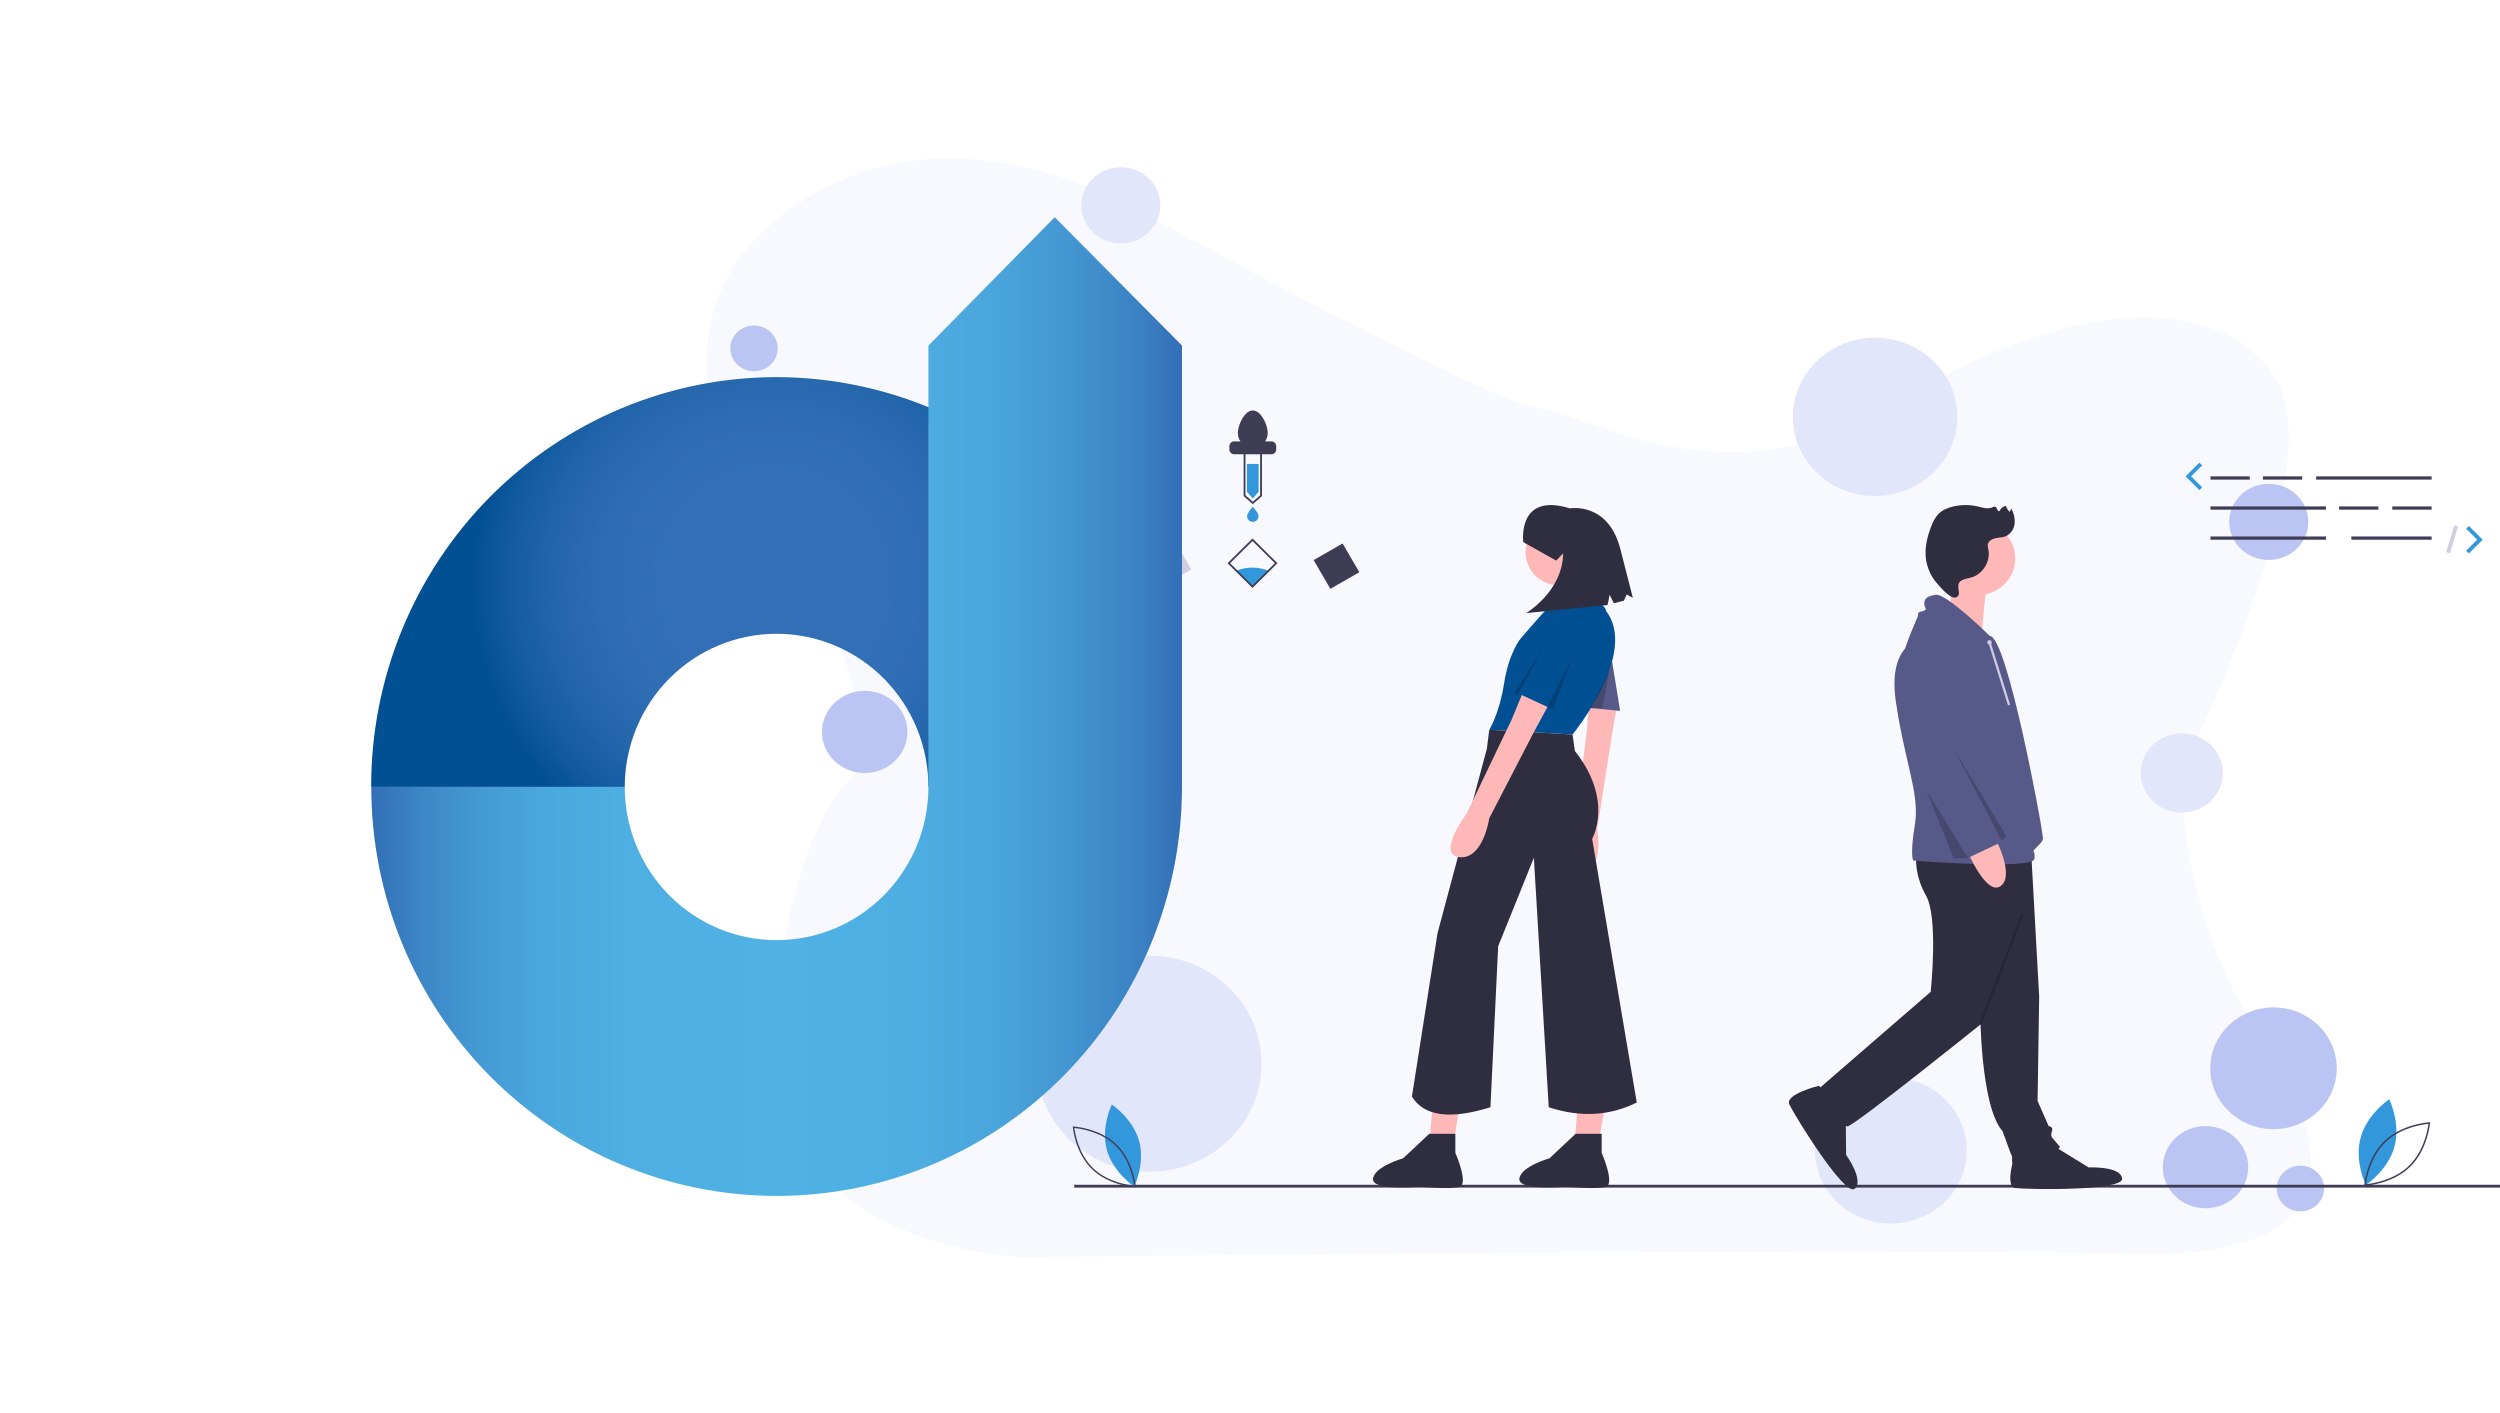 <svg width="1072" height="606" viewBox="0 0 1072 606" fill="none" xmlns="http://www.w3.org/2000/svg">
<path d="M370.098 317.11C359.616 249.878 336.198 244.017 318.19 210.081C301.796 179.213 288.575 128.713 334.842 92.611C406.71 36.486 494.851 93.916 494.851 93.916C494.851 93.916 634.521 170.924 658.929 174.84C683.337 178.756 743.002 217.913 817.582 170.924C892.163 123.936 955.896 127.852 976.236 163.093C996.576 198.334 950.472 300.142 939.623 321.026C928.775 341.91 945.047 407.172 962.676 433.276C980.304 459.381 1035.9 540.305 916.571 537.695C797.242 535.084 439.255 539 439.255 539C439.255 539 310.745 536.69 333.486 416.308C352.47 315.805 374.166 343.215 370.098 317.11Z" fill="#F8F8FF"/>
<path d="M416.202 307.974C431.181 307.974 443.323 296.286 443.323 281.869C443.323 267.452 431.181 255.765 416.202 255.765C401.224 255.765 389.082 267.452 389.082 281.869C389.082 296.286 401.224 307.974 416.202 307.974Z" fill="#BAC5F4"/>
<path d="M370.776 331.468C380.886 331.468 389.082 323.579 389.082 313.847C389.082 304.116 380.886 296.227 370.776 296.227C360.666 296.227 352.47 304.116 352.47 313.847C352.47 323.579 360.666 331.468 370.776 331.468Z" fill="#BAC5F4"/>
<path d="M373.488 283.174C379.105 283.174 383.658 278.792 383.658 273.385C383.658 267.979 379.105 263.596 373.488 263.596C367.871 263.596 363.318 267.979 363.318 273.385C363.318 278.792 367.871 283.174 373.488 283.174Z" fill="#BAC5F4"/>
<path d="M974.88 484.18C989.858 484.18 1002 472.493 1002 458.076C1002 443.658 989.858 431.971 974.88 431.971C959.902 431.971 947.759 443.658 947.759 458.076C947.759 472.493 959.902 484.18 974.88 484.18Z" fill="#BAC5F4"/>
<path d="M323.316 159.177C328.932 159.177 333.486 154.795 333.486 149.388C333.486 143.982 328.932 139.599 323.316 139.599C317.699 139.599 313.145 143.982 313.145 149.388C313.145 154.795 317.699 159.177 323.316 159.177Z" fill="#BAC5F4"/>
<path d="M492.817 502.453C519.403 502.453 540.956 481.708 540.956 456.118C540.956 430.527 519.403 409.782 492.817 409.782C466.231 409.782 444.679 430.527 444.679 456.118C444.679 481.708 466.231 502.453 492.817 502.453Z" fill="#E1E6FB"/>
<path d="M810.802 524.642C828.776 524.642 843.347 510.617 843.347 493.317C843.347 476.016 828.776 461.991 810.802 461.991C792.829 461.991 778.258 476.016 778.258 493.317C778.258 510.617 792.829 524.642 810.802 524.642Z" fill="#E1E6FB"/>
<path d="M935.555 348.436C945.291 348.436 953.184 340.839 953.184 331.468C953.184 322.097 945.291 314.5 935.555 314.5C925.82 314.5 917.927 322.097 917.927 331.468C917.927 340.839 925.82 348.436 935.555 348.436Z" fill="#E1E6FB"/>
<path d="M804.022 212.692C823.494 212.692 839.279 197.498 839.279 178.756C839.279 160.013 823.494 144.82 804.022 144.82C784.551 144.82 768.766 160.013 768.766 178.756C768.766 197.498 784.551 212.692 804.022 212.692Z" fill="#E1E6FB"/>
<path d="M480.613 104.358C489.974 104.358 497.563 97.053 497.563 88.042C497.563 79.031 489.974 71.727 480.613 71.727C471.252 71.727 463.663 79.031 463.663 88.042C463.663 97.053 471.252 104.358 480.613 104.358Z" fill="#E1E6FB"/>
<path d="M426.373 429.36C435.734 429.36 443.323 422.056 443.323 413.045C443.323 404.034 435.734 396.73 426.373 396.73C417.011 396.73 409.422 404.034 409.422 413.045C409.422 422.056 417.011 429.36 426.373 429.36Z" fill="#E1E6FB"/>
<path d="M972.846 240.102C982.207 240.102 989.796 232.797 989.796 223.786C989.796 214.776 982.207 207.471 972.846 207.471C963.484 207.471 955.896 214.776 955.896 223.786C955.896 232.797 963.484 240.102 972.846 240.102Z" fill="#BAC5F4"/>
<path d="M945.725 518.116C955.836 518.116 964.032 510.227 964.032 500.496C964.032 490.764 955.836 482.875 945.725 482.875C935.615 482.875 927.419 490.764 927.419 500.496C927.419 510.227 935.615 518.116 945.725 518.116Z" fill="#BAC5F4"/>
<path d="M986.406 519.421C992.023 519.421 996.576 515.039 996.576 509.632C996.576 504.226 992.023 499.843 986.406 499.843C980.789 499.843 976.236 504.226 976.236 509.632C976.236 515.039 980.789 519.421 986.406 519.421Z" fill="#BAC5F4"/>
<g clip-path="url(#clip0)">
<path d="M1072 508.025H460.611V509.238H1072V508.025Z" fill="#3F3D56"/>
<path d="M849.087 432.764C849.087 432.764 849.087 474.142 858.664 484.996C858.664 484.996 860.717 490.422 861.401 492.457C861.783 493.616 862.24 494.749 862.769 495.849V498.563C862.769 498.563 881.241 496.528 883.293 491.779L879.872 487.709C879.872 487.709 879.188 487.031 879.872 484.996C879.989 484.774 880.044 484.525 880.031 484.276C880.018 484.026 879.937 483.784 879.797 483.576C879.657 483.368 879.463 483.201 879.236 483.092C879.008 482.984 878.755 482.939 878.504 482.961L873.715 472.107L874.399 427.337L870.979 365.608L841.561 364.251L849.087 432.764Z" fill="#2F2E41"/>
<path d="M864.137 494.492C864.137 494.492 859.349 508.738 864.137 509.416C868.926 510.094 910.658 510.773 909.974 505.346C909.29 499.919 895.607 500.598 895.607 500.598L881.241 491.779L864.137 494.492Z" fill="#2F2E41"/>
<path d="M821.722 365.608C821.722 365.608 820.354 374.426 825.827 383.923C831.3 393.42 827.879 425.302 827.879 425.302L779.306 467.359C779.306 467.359 788.884 483.639 792.304 482.961C795.725 482.282 849.771 438.869 849.771 438.869L870.979 368.321L821.722 365.608Z" fill="#2F2E41"/>
<path d="M779.974 465.562C779.974 465.562 765.275 469.177 767.261 473.551C769.247 477.925 791.01 513.238 795.267 509.759C799.523 506.281 791.62 495.185 791.62 495.185L791.441 478.433L779.974 465.562Z" fill="#2F2E41"/>
<path d="M848.403 255.038C857.093 255.038 864.137 248.053 864.137 239.436C864.137 230.82 857.093 223.835 848.403 223.835C839.712 223.835 832.668 230.82 832.668 239.436C832.668 248.053 839.712 255.038 848.403 255.038Z" fill="#FFB8B8"/>
<path d="M836.022 244.941L836.718 265.018L849.958 270.205C849.958 270.205 851.256 249.648 853.089 248.508C854.922 247.368 836.022 244.941 836.022 244.941Z" fill="#FFB8B8"/>
<path d="M853.191 272.675C853.191 272.675 834.72 254.36 829.931 255.038C825.142 255.717 825.142 257.752 825.142 259.108C825.142 260.465 826.511 261.143 825.142 261.822C823.774 262.5 822.406 261.822 822.406 263.857C822.406 265.892 810.092 286.242 814.196 308.627C818.301 331.012 823.09 341.866 821.038 354.076C818.985 366.286 820.354 368.999 820.354 368.999C820.354 368.999 871.663 373.07 872.347 368.321C873.031 363.573 870.295 366.286 873.715 362.894C877.136 359.503 875.768 359.503 875.768 357.468C875.768 355.433 860.717 272.675 853.191 272.675Z" fill="#575A89"/>
<path d="M843.614 364.929C843.614 364.929 851.823 384.601 857.98 379.853C864.137 375.105 855.244 358.824 855.244 358.824L843.614 364.929Z" fill="#FFB8B8"/>
<path d="M823.774 274.032C823.774 274.032 807.701 275.856 813.685 305.13C819.669 334.404 842.93 368.321 842.93 368.321L858.664 360.859L838.141 320.837L842.93 295.739C842.93 295.739 845.666 271.997 823.774 274.032Z" fill="#575A89"/>
<path opacity="0.2" d="M837.798 321.176L860.375 358.485L858.322 360.52L837.798 321.176Z" fill="black"/>
<path opacity="0.2" d="M825.849 338.563L843.956 367.982H837.798L825.849 338.563Z" fill="black"/>
<path d="M841.281 248.812C842.555 248.144 844.034 248.006 845.413 247.591C850.346 246.106 853.65 240.577 852.595 235.573C852.401 234.931 852.313 234.262 852.336 233.593C852.521 232.111 854.05 231.154 855.516 230.815C856.983 230.475 858.543 230.525 859.945 229.979C862.109 229.136 863.546 226.931 863.858 224.646C864.082 222.333 863.562 220.009 862.374 218.007L861.844 219.518C861.036 218.84 860.437 217.951 860.113 216.951C859.511 217.052 858.945 217.304 858.47 217.683C857.994 218.062 857.625 218.556 857.397 219.118C856.546 219.615 856.424 217.573 855.485 217.272C855.072 217.221 854.654 217.323 854.313 217.559C852.42 218.434 850.222 217.686 848.192 217.201C844.677 216.365 841.012 216.36 837.495 217.188C835.159 217.741 832.846 218.703 831.174 220.413C829.866 221.885 828.861 223.597 828.217 225.452C826.423 229.927 825.239 234.769 825.831 239.548C826.324 243.46 827.974 247.138 830.573 250.121C831.927 251.667 836.345 257.064 838.767 256.144C841.811 254.988 837.695 250.692 841.281 248.812Z" fill="#2F2E41"/>
<path opacity="0.2" d="M866.751 392.025L848.748 438.827L849.657 439.171L867.66 392.369L866.751 392.025Z" fill="black"/>
<path d="M853.094 276.4C853.632 276.4 854.068 275.968 854.068 275.435C854.068 274.902 853.632 274.47 853.094 274.47C852.557 274.47 852.121 274.902 852.121 275.435C852.121 275.968 852.557 276.4 853.094 276.4Z" fill="#D0CDE1"/>
<path d="M861.367 302.454C861.263 302.454 861.162 302.421 861.078 302.36C860.994 302.299 860.933 302.213 860.902 302.114L852.63 275.577C852.611 275.517 852.604 275.453 852.61 275.39C852.616 275.327 852.634 275.266 852.664 275.21C852.694 275.154 852.735 275.104 852.784 275.063C852.833 275.023 852.89 274.992 852.951 274.974C853.012 274.955 853.076 274.948 853.14 274.954C853.203 274.96 853.265 274.978 853.321 275.008C853.378 275.038 853.428 275.078 853.469 275.127C853.51 275.175 853.54 275.232 853.559 275.292L861.832 301.829C861.854 301.902 861.859 301.978 861.846 302.052C861.833 302.127 861.803 302.197 861.758 302.258C861.713 302.319 861.654 302.368 861.586 302.402C861.518 302.436 861.443 302.454 861.367 302.454V302.454Z" fill="#D0CDE1"/>
<path d="M614.872 466.943L612.321 497.796H622.014L627.115 466.943H614.872Z" fill="#FFB8B8"/>
<path d="M677.106 466.943L674.555 497.796H684.248L689.348 466.943H677.106Z" fill="#FFB8B8"/>
<path d="M681.568 297.388L680.586 312.102L675.06 356.563C675.06 356.563 668.104 377.51 678.108 375.28C688.111 373.05 684.901 355.452 684.901 355.452L691.392 313.872L693.987 299.159L681.568 297.388Z" fill="#FFB8B8"/>
<path d="M690.114 276.508L694.705 304.833L678.891 303.316L683.482 275.497L690.114 276.508Z" fill="#575A89"/>
<path d="M668.434 250.965C676.322 250.965 682.717 244.625 682.717 236.803C682.717 228.981 676.322 222.64 668.434 222.64C660.546 222.64 654.151 228.981 654.151 236.803C654.151 244.625 660.546 250.965 668.434 250.965Z" fill="#FFB8B8"/>
<path d="M677.871 241.608C677.871 241.608 682.462 251.724 685.013 257.288C687.563 262.852 687.053 263.863 687.053 263.863H666.138C666.138 263.863 668.179 249.701 666.138 248.183C664.098 246.666 677.871 241.608 677.871 241.608Z" fill="#FFB8B8"/>
<path d="M674.3 314.949C674.3 314.949 702.867 280.049 688.583 261.84C689.373 261.352 683.642 254.792 679.911 256.276C679.242 256.543 665.118 259.311 663.078 261.334C661.037 263.358 652.11 273.726 652.11 273.726C652.11 273.726 647.009 279.796 644.969 292.947C642.928 306.098 638.592 312.926 638.592 312.926" fill="#025094"/>
<path d="M638.592 312.926L637.572 321.019L616.402 400.177L605.435 470.23C610.684 478.749 622.041 480.109 639.102 474.783L642.418 405.741L657.722 367.806L664.098 474.783C677.963 479.352 690.472 478.375 701.846 472.759L682.717 359.713C682.717 359.713 692.154 343.274 675.32 322.031L674.3 314.949" fill="#2F2E41"/>
<path d="M653.896 294.717L648.284 308.374L628.9 348.838C628.9 348.838 615.637 366.541 625.839 367.553C636.042 368.564 638.592 350.861 638.592 350.861L657.977 313.432L665.118 300.281L653.896 294.717Z" fill="#FFB8B8"/>
<path d="M624.054 486.163V494.328C624.054 494.328 629.936 507.742 625.819 508.908C621.701 510.075 610.526 508.908 608.761 508.908C606.997 508.908 588.175 510.658 588.763 505.409C589.351 500.16 601.703 496.661 601.703 496.661L612.878 486.163H624.054Z" fill="#2F2E41"/>
<path d="M686.798 486.163V494.328C686.798 494.328 692.68 507.742 688.563 508.908C684.445 510.075 673.27 508.908 671.505 508.908C669.741 508.908 650.919 510.658 651.507 505.409C652.095 500.16 664.447 496.661 664.447 496.661L675.623 486.163H686.798Z" fill="#2F2E41"/>
<path d="M671.24 259.817C671.24 259.817 661.037 262.346 656.446 278.532C651.855 294.717 650.835 297.246 650.835 297.246L666.138 304.327L677.361 282.072C677.361 282.072 683.992 262.852 671.24 259.817Z" fill="#025094"/>
<path d="M653.175 232.467C653.175 232.467 650.384 210.93 673.157 217.993C673.157 217.993 689.421 215.033 694.755 235.206L700.156 256.352L697.524 254.931L696.297 257.591L692.031 258.662L690.206 255.07L689.323 259.432L654.389 262.885C654.389 262.885 670.035 253.71 670.283 237.267L667.303 240.389L653.175 232.467Z" fill="#2F2E41"/>
<path opacity="0.2" d="M674.555 280.808L663.567 303.138L665.883 304.074L674.555 280.808Z" fill="black"/>
<path opacity="0.2" d="M661.802 277.773L651.09 297.499H649.049L661.802 277.773Z" fill="black"/>
<path opacity="0.2" d="M690.025 287.564L682.17 303.631H687.095L690.025 287.564Z" fill="black"/>
<path d="M964.703 204.265H947.843V205.659H964.703V204.265Z" fill="#3F3D56"/>
<path d="M987.184 204.265H970.323V205.659H987.184V204.265Z" fill="#3F3D56"/>
<path d="M1019.85 217.152H1002.99V218.546H1019.85V217.152Z" fill="#3F3D56"/>
<path d="M1042.68 217.152H1025.82V218.546H1042.68V217.152Z" fill="#3F3D56"/>
<path d="M1042.68 204.265H993.156V205.659H1042.68V204.265Z" fill="#3F3D56"/>
<path d="M997.371 217.152H947.843V218.546H997.371V217.152Z" fill="#3F3D56"/>
<path d="M997.371 230.039H947.843V231.432H997.371V230.039Z" fill="#3F3D56"/>
<path d="M1042.68 230.039H1008.26V231.432H1042.68V230.039Z" fill="#3F3D56"/>
<path d="M943.103 210.147L937.172 204.266L943.103 198.383L944.29 199.56L939.545 204.266L944.29 208.971L943.103 210.147Z" fill="#3398DB"/>
<path d="M1058.66 237.314L1057.48 236.138L1062.22 231.432L1057.48 226.727L1058.66 225.551L1064.59 231.432L1058.66 237.314Z" fill="#3398DB"/>
<path d="M1052.42 225.27L1048.91 236.764L1050.51 237.246L1054.02 225.753L1052.42 225.27Z" fill="#D0CDE1"/>
<path d="M474.618 493.047C477.267 502.756 486.341 508.77 486.341 508.77C486.341 508.77 491.12 499.041 488.471 489.331C485.822 479.621 476.748 473.608 476.748 473.608C476.748 473.608 471.969 483.337 474.618 493.047Z" fill="#3398DB"/>
<path d="M487.012 509.094L486.651 509.075C486.54 509.069 475.551 508.397 468.281 501.38C461.011 494.363 460.038 483.488 460.029 483.379L460 483.021L460.362 483.041C460.472 483.047 471.462 483.718 478.731 490.735C486.001 497.753 486.974 508.627 486.983 508.736L487.012 509.094ZM460.7 483.697C460.938 485.638 462.374 494.804 468.722 500.931C475.07 507.059 484.349 508.235 486.312 508.419C486.074 506.477 484.639 497.312 478.29 491.185C471.938 485.052 462.663 483.88 460.7 483.697L460.7 483.697Z" fill="#3F3D56"/>
<path d="M1026.74 491.691C1023.97 501.854 1014.47 508.148 1014.47 508.148C1014.47 508.148 1009.47 497.965 1012.24 487.802C1015.01 477.638 1024.51 471.344 1024.51 471.344C1024.51 471.344 1029.51 481.528 1026.74 491.691Z" fill="#3398DB"/>
<path d="M1013.8 508.114C1013.81 507.999 1014.83 496.617 1022.44 489.271C1030.04 481.927 1041.55 481.224 1041.66 481.218L1042.04 481.197L1042.01 481.571C1042 481.686 1040.98 493.069 1033.37 500.414C1025.76 507.758 1014.26 508.461 1014.15 508.467L1013.77 508.488L1013.8 508.114ZM1022.9 489.742C1016.25 496.155 1014.75 505.749 1014.5 507.781C1016.56 507.588 1026.27 506.357 1032.91 499.943C1039.56 493.53 1041.06 483.936 1041.31 481.904C1039.25 482.096 1029.55 483.323 1022.9 489.742Z" fill="#3F3D56"/>
<path d="M543.961 244.739L537.072 251.569L530.157 244.711C534.585 242.933 539.539 242.943 543.961 244.739V244.739Z" fill="#3398DB"/>
<path d="M537.072 252.121L526.364 241.507L537.072 230.89L547.776 241.507L537.072 252.121ZM527.478 241.507L537.072 251.017L546.663 241.507L537.072 231.994L527.478 241.507Z" fill="#3F3D56"/>
<path d="M539.708 210.849L537.2 213.787L534.692 210.849V198.932H539.708V210.849Z" fill="#3398DB"/>
<path d="M545.181 189.262H542.487C543.219 188.205 543.611 186.952 543.609 185.67C543.609 182.161 540.74 176 537.2 176C533.661 176 530.791 182.161 530.791 185.67C530.789 186.952 531.181 188.205 531.914 189.262H529.219C528.676 189.263 528.155 189.478 527.771 189.859C527.387 190.24 527.171 190.756 527.169 191.295V192.754C527.171 193.293 527.387 193.809 527.771 194.19C528.155 194.571 528.676 194.786 529.219 194.788H545.181C545.724 194.786 546.245 194.571 546.629 194.19C547.013 193.809 547.23 193.293 547.231 192.754V191.295C547.23 190.756 547.013 190.24 546.629 189.859C546.245 189.478 545.724 189.263 545.181 189.262V189.262Z" fill="#3F3D56"/>
<path d="M539.661 221.34C539.66 221.986 539.4 222.606 538.939 223.063C538.477 223.519 537.852 223.776 537.2 223.776C536.548 223.776 535.923 223.519 535.462 223.063C535 222.606 534.74 221.986 534.739 221.34C534.739 219.992 537.2 217.274 537.2 217.274C537.2 217.274 539.661 219.992 539.661 221.34Z" fill="#3398DB"/>
<path d="M537.2 216.196L533.264 212.727V192.257H541.136V212.727L537.2 216.196ZM534.051 212.377L537.2 215.152L540.349 212.377V193.038H534.051V212.377Z" fill="#3F3D56"/>
<path d="M570.458 252.486L582.889 245.369L575.712 233.043L563.28 240.16L570.458 252.486Z" fill="#3F3D56"/>
<path d="M498.427 251.315L510.858 244.199L503.681 231.872L491.249 238.989L498.427 251.315Z" fill="#D0CDE1"/>
</g>
<path d="M332.983 161.71C372.687 161.786 411.173 175.549 442.063 200.719C472.952 225.889 494.389 260.953 502.821 300.1L398.103 337.45C398.103 320.029 391.244 303.321 379.035 291.002C366.825 278.683 350.266 271.762 333 271.762C315.734 271.762 299.174 278.683 286.965 291.002C274.756 303.321 267.897 320.029 267.897 337.45H159.152C159.115 314.39 163.584 291.55 172.303 270.234C181.022 248.919 193.82 229.546 209.964 213.224C226.108 196.903 245.283 183.952 266.392 175.113C287.5 166.273 310.129 161.719 332.983 161.71V161.71Z" fill="url(#paint0_radial)"/>
<path d="M267.897 337.45C267.897 354.871 274.756 371.579 286.965 383.898C299.175 396.217 315.734 403.138 333 403.138C350.266 403.138 366.825 396.217 379.035 383.898C391.244 371.579 398.103 354.871 398.103 337.45V148.184L452.26 93.14L506.831 148.166V337.433C506.831 383.945 488.519 428.552 455.922 461.442C423.326 494.331 379.116 512.808 333.017 512.808C286.919 512.808 242.709 494.331 210.112 461.442C177.516 428.552 159.203 383.945 159.203 337.433L267.897 337.45Z" fill="url(#paint1_linear)"/>
<defs>
<radialGradient id="paint0_radial" cx="0" cy="0" r="1" gradientUnits="userSpaceOnUse" gradientTransform="translate(331.073 249.589) rotate(180) scale(136.229 137.453)">
<stop offset="0.33" stop-color="#326FB6"/>
<stop offset="0.52" stop-color="#2F6DB4"/>
<stop offset="0.68" stop-color="#2466AC"/>
<stop offset="0.83" stop-color="#135BA0"/>
<stop offset="0.94" stop-color="#025094"/>
</radialGradient>
<linearGradient id="paint1_linear" x1="506.934" y1="303" x2="159.238" y2="303" gradientUnits="userSpaceOnUse">
<stop stop-color="#326FB6"/>
<stop offset="0.05" stop-color="#3A80C2"/>
<stop offset="0.14" stop-color="#4396D1"/>
<stop offset="0.23" stop-color="#4AA5DC"/>
<stop offset="0.34" stop-color="#4EAEE2"/>
<stop offset="0.49" stop-color="#4FB1E4"/>
<stop offset="0.68" stop-color="#4EAFE2"/>
<stop offset="0.79" stop-color="#4AA7DD"/>
<stop offset="0.87" stop-color="#4499D3"/>
<stop offset="0.94" stop-color="#3C86C6"/>
<stop offset="1" stop-color="#326FB6"/>
</linearGradient>
<clipPath id="clip0">
<rect width="612" height="334" fill="white" transform="translate(460 176)"/>
</clipPath>
</defs>
</svg>
